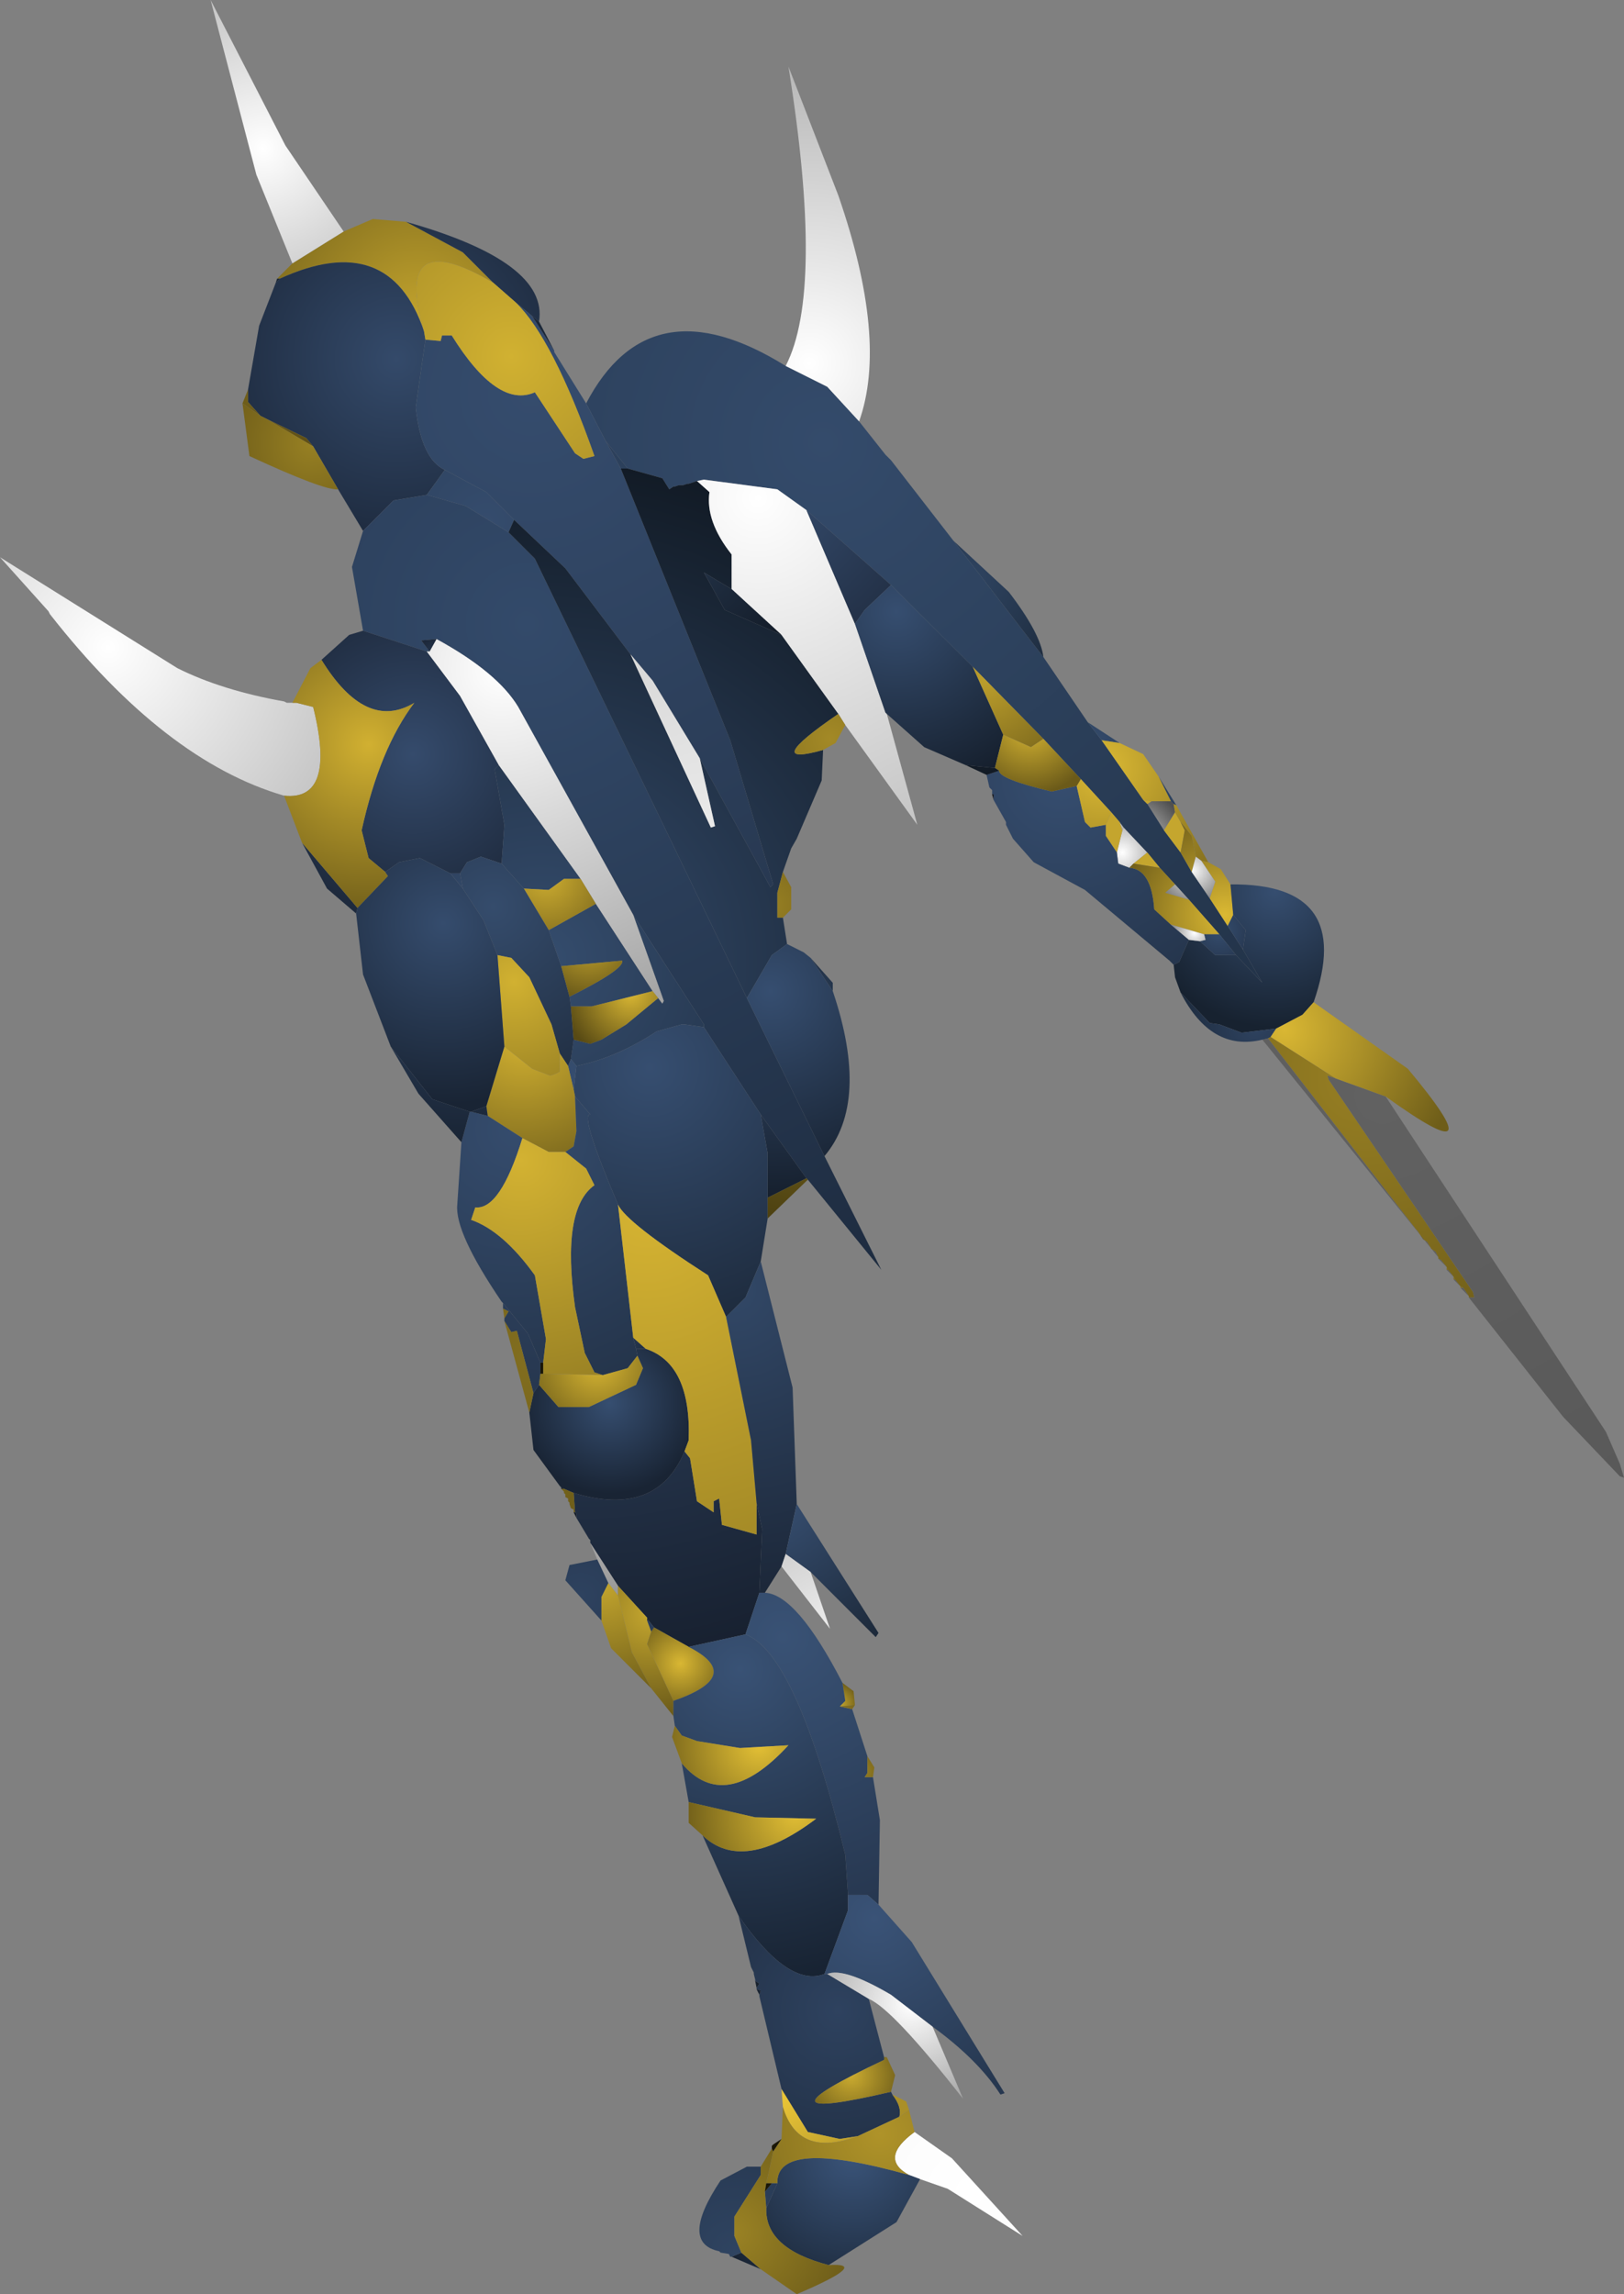 <?xml version="1.0" encoding="UTF-8" standalone="no"?>
<svg xmlns:ffdec="https://www.free-decompiler.com/flash" xmlns:xlink="http://www.w3.org/1999/xlink" ffdec:objectType="shape" height="82.75px" width="58.6px" xmlns="http://www.w3.org/2000/svg">
  <rect width="100%" height="100%" fill="#808080" stroke="none"/>
  <g transform="matrix(1.0, 0.0, 0.0, 1.0, 40.1, 73.45)">
    <path d="M0.45 -43.6 L0.4 -43.5 0.3 -43.8 0.45 -43.6" fill="url(#gradient0)" fill-rule="evenodd" stroke="none"/>
    <path d="M0.4 -43.5 L0.45 -43.6 1.3 -42.7 0.8 -42.3 0.65 -42.15 0.25 -42.3 0.2 -42.7 0.4 -43.5 M1.45 -44.55 L2.15 -44.55 2.25 -44.45 2.3 -44.15 1.9 -43.5 1.3 -44.45 1.45 -44.55" fill="url(#gradient1)" fill-rule="evenodd" stroke="none"/>
    <path d="M0.45 -43.6 L0.3 -43.8 0.0 -44.15 -1.1 -45.35 -2.45 -46.8 -5.0 -49.4 -7.95 -52.35 -11.0 -55.05 -12.05 -55.8 -14.7 -56.15 -14.95 -56.1 -15.25 -56.0 -15.3 -56.0 -15.45 -55.95 -15.6 -55.95 -15.75 -55.9 -15.8 -55.9 -15.95 -55.8 -16.2 -56.2 -17.45 -56.55 -18.25 -57.55 -18.95 -58.9 Q-16.65 -63.3 -11.75 -60.25 L-10.25 -59.5 -9.1 -58.25 -8.15 -57.05 -7.95 -56.85 -5.7 -53.95 -2.45 -49.75 -0.85 -47.4 -0.35 -46.75 1.15 -44.6 1.3 -44.45 1.9 -43.5 2.5 -42.7 2.9 -42.0 3.55 -41.05 4.2 -40.05 4.75 -39.2 5.45 -38.0 4.5 -39.0 3.9 -39.75 2.8 -41.0 2.3 -41.55 1.75 -42.15 1.3 -42.7 0.45 -43.6" fill="url(#gradient2)" fill-rule="evenodd" stroke="none"/>
    <path d="M0.3 -43.8 L0.4 -43.5 0.2 -42.7 -0.2 -43.3 -0.2 -43.7 0.0 -44.15 0.3 -43.8 M0.8 -42.3 L1.3 -42.7 1.75 -42.15 0.8 -42.3 M1.45 -44.55 L1.3 -44.45 1.15 -44.6 1.45 -44.55 M1.9 -43.5 L2.3 -44.15 2.5 -43.8 2.65 -43.5 2.5 -42.7 1.9 -43.5" fill="url(#gradient3)" fill-rule="evenodd" stroke="none"/>
    <path d="M0.2 -42.7 L0.25 -42.3 0.65 -42.15 Q1.45 -42.1 1.55 -40.65 L2.15 -40.1 2.8 -39.55 2.45 -38.75 2.25 -38.65 2.1 -38.8 -0.95 -41.35 -2.8 -42.35 -3.55 -43.2 -3.8 -43.7 -3.8 -43.8 -4.25 -44.6 -4.25 -44.8 -4.3 -44.8 -4.3 -44.95 -4.4 -45.05 -4.5 -45.5 -4.05 -45.65 Q-4.05 -45.35 -2.15 -44.9 L-1.25 -45.1 -0.95 -43.8 -0.75 -43.6 -0.2 -43.7 -0.2 -43.3 0.2 -42.7 M2.25 -44.45 L2.15 -44.55 1.7 -45.45 2.35 -44.4 2.25 -44.45 M0.3 -46.65 L-0.35 -46.75 -0.85 -47.4 0.3 -46.65" fill="url(#gradient4)" fill-rule="evenodd" stroke="none"/>
    <path d="M2.15 -44.55 L1.45 -44.55 1.15 -44.6 -0.35 -46.75 0.3 -46.65 1.15 -46.25 1.7 -45.45 2.15 -44.55 M2.3 -44.15 L2.25 -44.45 2.35 -44.4 3.5 -42.35 3.25 -42.4 3.05 -42.55 2.9 -43.3 2.5 -43.8 2.3 -44.15 M-1.1 -45.35 L0.0 -44.15 -0.2 -43.7 -0.75 -43.6 -0.95 -43.8 -1.25 -45.1 -1.1 -45.35" fill="url(#gradient5)" fill-rule="evenodd" stroke="none"/>
    <path d="M0.65 -42.15 L0.8 -42.3 1.75 -42.15 2.3 -41.55 1.95 -41.25 2.8 -41.0 3.9 -39.75 3.35 -39.75 2.15 -40.1 1.55 -40.65 Q1.45 -42.1 0.65 -42.15 M2.5 -42.7 L2.65 -43.5 2.5 -43.8 2.9 -43.3 3.05 -42.55 2.9 -42.0 2.5 -42.7 M3.25 -42.4 L3.5 -42.35 3.95 -42.1 4.3 -41.55 4.4 -40.45 4.2 -40.05 3.55 -41.05 3.75 -41.65 3.25 -42.4" fill="url(#gradient6)" fill-rule="evenodd" stroke="none"/>
    <path d="M3.05 -42.55 L3.25 -42.4 3.75 -41.65 3.55 -41.05 2.9 -42.0 3.05 -42.55 M2.8 -41.0 L1.95 -41.25 2.3 -41.55 2.8 -41.0" fill="url(#gradient7)" fill-rule="evenodd" stroke="none"/>
    <path d="M4.4 -40.45 L4.3 -41.55 Q8.8 -41.6 7.3 -37.3 L6.9 -36.85 5.95 -36.35 4.7 -36.2 3.9 -36.5 3.55 -36.55 2.5 -37.65 2.3 -38.2 2.25 -38.65 2.45 -38.75 2.8 -39.55 3.2 -39.5 3.75 -39.0 4.5 -39.0 5.45 -38.0 4.75 -39.2 4.85 -39.9 4.4 -40.45" fill="url(#gradient8)" fill-rule="evenodd" stroke="none"/>
    <path d="M3.35 -39.75 L3.9 -39.75 4.5 -39.0 3.75 -39.0 3.2 -39.5 3.4 -39.55 3.35 -39.75 M4.4 -40.45 L4.85 -39.9 4.75 -39.2 4.2 -40.05 4.4 -40.45" fill="url(#gradient9)" fill-rule="evenodd" stroke="none"/>
    <path d="M2.15 -40.1 L3.35 -39.75 3.4 -39.55 3.2 -39.5 2.8 -39.55 2.15 -40.1" fill="url(#gradient10)" fill-rule="evenodd" stroke="none"/>
    <path d="M12.9 -26.65 L12.9 -26.7 12.7 -27.0 12.6 -27.05 12.4 -27.3 12.35 -27.4 12.15 -27.65 12.1 -27.75 11.9 -28.0 11.8 -28.05 11.8 -28.1 11.7 -28.3 11.55 -28.4 11.4 -28.65 11.25 -28.75 11.05 -29.05 11.0 -29.1 5.65 -36.0 5.75 -36.05 8.1 -34.55 7.8 -34.65 7.85 -34.5 13.05 -26.85 13.1 -26.65 12.9 -26.65" fill="url(#gradient11)" fill-rule="evenodd" stroke="none"/>
    <path d="M9.9 -33.9 L17.85 -21.8 18.35 -20.65 18.5 -20.15 18.35 -20.2 16.3 -22.35 12.9 -26.65 13.1 -26.65 13.05 -26.85 7.85 -34.5 7.8 -34.65 8.1 -34.55 9.9 -33.9 M12.9 -26.7 L12.6 -27.0 12.7 -27.0 12.9 -26.7 M12.6 -27.05 L12.35 -27.3 12.4 -27.3 12.6 -27.05 M12.35 -27.4 L12.1 -27.65 12.15 -27.65 12.35 -27.4 M12.1 -27.75 L11.8 -28.05 11.9 -28.0 12.1 -27.75 M11.8 -28.1 L5.45 -35.95 5.65 -36.0 11.0 -29.1 11.05 -29.05 11.25 -28.75 11.4 -28.65 11.55 -28.4 11.7 -28.3 11.8 -28.1" fill="url(#gradient12)" fill-rule="evenodd" stroke="none"/>
    <path d="M5.45 -35.95 Q3.6 -35.5 2.5 -37.65 L3.55 -36.55 3.9 -36.5 4.7 -36.2 5.95 -36.35 5.75 -36.05 5.65 -36.0 5.45 -35.95" fill="url(#gradient13)" fill-rule="evenodd" stroke="none"/>
    <path d="M7.3 -37.3 L10.7 -34.9 Q14.0 -30.95 9.9 -33.9 L8.1 -34.55 5.75 -36.05 5.95 -36.35 6.9 -36.85 7.3 -37.3" fill="url(#gradient14)" fill-rule="evenodd" stroke="none"/>
    <path d="M12.6 -27.0 L12.6 -27.05 12.7 -27.0 12.6 -27.0 M12.35 -27.3 L12.35 -27.4 12.4 -27.3 12.35 -27.3 M12.1 -27.65 L12.1 -27.75 12.15 -27.65 12.1 -27.65" fill="url(#gradient15)" fill-rule="evenodd" stroke="none"/>
    <path d="M-30.1 -63.4 L-29.55 -63.95 -27.7 -65.1 -26.65 -65.55 -25.45 -65.45 -23.4 -64.35 -22.3 -63.25 Q-25.95 -65.4 -24.8 -61.5 -26.05 -65.2 -30.0 -63.4 L-30.1 -63.4" fill="url(#gradient16)" fill-rule="evenodd" stroke="none"/>
    <path d="M-27.0 -54.3 L-27.9 -55.8 -28.8 -57.35 -29.05 -57.65 -30.5 -58.35 -30.7 -58.45 -31.15 -58.95 -31.15 -59.4 -30.75 -61.7 -30.15 -63.25 -30.0 -63.4 Q-26.05 -65.2 -24.8 -61.5 L-24.75 -61.2 -25.1 -58.75 Q-24.9 -56.9 -24.05 -56.5 L-24.7 -55.6 -25.9 -55.4 -27.0 -54.3 M-25.45 -65.45 Q-20.3 -64.0 -20.65 -61.85 L-20.9 -62.05 -21.5 -62.55 -22.3 -63.25 -23.4 -64.35 -25.45 -65.45" fill="url(#gradient17)" fill-rule="evenodd" stroke="none"/>
    <path d="M-30.15 -63.25 L-30.1 -63.4 -30.0 -63.4 -30.15 -63.25" fill="url(#gradient18)" fill-rule="evenodd" stroke="none"/>
    <path d="M-29.55 -63.95 L-30.85 -67.15 -32.5 -73.45 -29.8 -68.2 -27.7 -65.1 -29.55 -63.95" fill="url(#gradient19)" fill-rule="evenodd" stroke="none"/>
    <path d="M-20.1 -60.8 L-20.1 -60.75 -18.95 -58.9 -18.25 -57.55 -17.7 -56.55 -13.75 -46.75 -12.2 -41.55 -12.3 -41.45 -14.85 -46.1 -16.55 -48.9 -17.35 -49.85 -19.7 -52.95 -21.55 -54.7 -22.55 -55.7 -24.05 -56.5 Q-24.9 -56.9 -25.1 -58.75 L-24.75 -61.2 -24.2 -61.15 -24.15 -61.35 -23.8 -61.35 Q-22.15 -58.7 -20.8 -59.3 L-19.35 -57.1 -19.05 -56.9 -18.65 -57.0 Q-20.15 -61.25 -21.5 -62.55 L-20.9 -62.05 -20.1 -60.8" fill="url(#gradient20)" fill-rule="evenodd" stroke="none"/>
    <path d="M-22.3 -63.25 L-21.5 -62.55 Q-20.15 -61.25 -18.65 -57.0 L-19.05 -56.9 -19.35 -57.1 -20.8 -59.3 Q-22.15 -58.7 -23.8 -61.35 L-24.15 -61.35 -24.2 -61.15 -24.75 -61.2 -24.8 -61.5 Q-25.95 -65.4 -22.3 -63.25" fill="url(#gradient21)" fill-rule="evenodd" stroke="none"/>
    <path d="M-31.35 -58.9 L-31.15 -59.4 -31.15 -58.95 -30.7 -58.45 -31.35 -58.9 M-30.5 -58.35 L-29.05 -57.65 -28.8 -57.35 -30.5 -58.35" fill="url(#gradient22)" fill-rule="evenodd" stroke="none"/>
    <path d="M-27.9 -55.8 Q-28.4 -55.75 -31.1 -57.0 L-31.35 -58.9 -30.7 -58.45 -30.5 -58.35 -28.8 -57.35 -27.9 -55.8" fill="url(#gradient23)" fill-rule="evenodd" stroke="none"/>
    <path d="M-29.85 -44.75 Q-34.15 -46.0 -38.3 -51.3 L-38.35 -51.4 -40.1 -53.35 -33.7 -49.35 Q-32.1 -48.55 -29.85 -48.15 L-29.75 -48.1 -29.55 -48.1 -29.4 -48.1 -28.8 -47.95 Q-27.95 -44.55 -29.85 -44.75" fill="url(#gradient24)" fill-rule="evenodd" stroke="none"/>
    <path d="M-24.05 -56.5 L-22.55 -55.7 -21.55 -54.7 -21.75 -54.25 -23.3 -55.2 -24.7 -55.6 -24.05 -56.5 M-17.7 -56.55 L-18.25 -57.55 -17.45 -56.55 -17.7 -56.55" fill="url(#gradient25)" fill-rule="evenodd" stroke="none"/>
    <path d="M-10.35 -31.75 L-8.3 -27.65 -10.95 -30.9 -11.0 -30.95 -12.65 -33.25 -14.7 -36.4 -14.7 -36.5 -17.25 -40.45 -21.4 -47.95 Q-22.15 -49.2 -24.35 -50.4 L-24.9 -50.35 -24.6 -49.95 -24.7 -49.95 -27.0 -50.7 -27.4 -53.0 -27.0 -54.3 -25.9 -55.4 -24.7 -55.6 -23.3 -55.2 -21.75 -54.25 -20.8 -53.3 -13.15 -37.45 -10.35 -31.75" fill="url(#gradient26)" fill-rule="evenodd" stroke="none"/>
    <path d="M-27.25 -40.5 L-28.3 -41.4 -29.2 -43.05 -27.2 -40.7 -27.25 -40.5 M-28.5 -49.65 L-27.5 -50.55 -27.0 -50.7 -24.7 -49.95 -23.5 -48.35 -22.1 -45.85 -22.25 -45.7 -21.9 -43.7 -22.0 -42.3 -22.75 -42.55 -23.25 -42.35 -23.5 -41.95 -23.85 -41.95 -24.95 -42.5 -25.7 -42.35 -26.2 -42.0 -26.8 -42.5 -27.05 -43.5 Q-26.4 -46.45 -25.15 -48.1 -26.9 -47.05 -28.5 -49.65" fill="url(#gradient27)" fill-rule="evenodd" stroke="none"/>
    <path d="M-10.4 -46.4 L-10.45 -45.3 -11.35 -43.2 -11.55 -42.85 -11.85 -42.0 -12.05 -41.25 -12.05 -40.35 -11.85 -40.35 -11.7 -39.4 -12.25 -39.0 -13.15 -37.45 -20.8 -53.3 -21.75 -54.25 -21.55 -54.7 -19.7 -52.95 -17.35 -49.85 -14.45 -43.6 -14.3 -43.65 -14.85 -46.1 -12.3 -41.45 -12.2 -41.55 -13.75 -46.75 -17.7 -56.55 -17.45 -56.55 -16.2 -56.2 -15.95 -55.8 -15.8 -55.9 -15.75 -55.9 -15.6 -55.95 -15.45 -55.95 -15.3 -56.0 -15.25 -56.0 -14.95 -56.1 -14.5 -55.7 Q-14.65 -54.65 -13.7 -53.45 L-13.7 -52.2 -14.7 -52.8 -13.95 -51.45 -11.9 -50.55 -9.85 -47.7 Q-12.7 -45.75 -10.4 -46.4 M-22.1 -45.85 L-19.15 -41.75 -19.75 -41.75 -20.3 -41.35 -21.2 -41.4 -22.0 -42.3 -21.9 -43.7 -22.25 -45.7 -22.1 -45.85 M-18.6 -40.85 L-16.55 -37.7 -18.75 -37.15 -19.5 -37.15 -19.55 -37.5 Q-17.55 -38.5 -17.65 -38.8 L-19.85 -38.6 -20.3 -39.9 -18.6 -40.85 M-16.35 -37.45 L-16.2 -37.25 -16.15 -37.35 -17.25 -40.45 -14.7 -36.5 -14.7 -36.4 -15.4 -36.5 -15.5 -36.5 -16.4 -36.25 Q-17.85 -35.3 -19.3 -35.0 L-19.5 -35.25 -19.4 -35.95 -18.8 -35.8 -18.4 -35.95 -17.5 -36.5 -16.35 -37.45" fill="url(#gradient28)" fill-rule="evenodd" stroke="none"/>
    <path d="M-24.6 -49.95 L-24.35 -50.4 Q-22.15 -49.2 -21.4 -47.95 L-17.25 -40.45 -16.15 -37.35 -16.2 -37.25 -16.35 -37.45 -16.55 -37.7 -18.6 -40.85 -19.15 -41.75 -22.1 -45.85 -23.5 -48.35 -24.7 -49.95 -24.6 -49.95" fill="url(#gradient29)" fill-rule="evenodd" stroke="none"/>
    <path d="M-24.35 -50.4 L-24.6 -49.95 -24.9 -50.35 -24.35 -50.4" fill="url(#gradient30)" fill-rule="evenodd" stroke="none"/>
    <path d="M-20.65 -61.85 L-20.1 -60.8 -20.9 -62.05 -20.65 -61.85" fill="url(#gradient31)" fill-rule="evenodd" stroke="none"/>
    <path d="M-8.1 -47.7 L-7.0 -43.7 -9.6 -47.3 -9.85 -47.7 -11.9 -50.55 -13.7 -52.2 -13.7 -53.45 Q-14.65 -54.65 -14.5 -55.7 L-14.95 -56.1 -14.7 -56.15 -12.05 -55.8 -11.0 -55.05 -9.25 -50.95 -8.15 -47.75 -8.1 -47.7" fill="url(#gradient32)" fill-rule="evenodd" stroke="none"/>
    <path d="M-11.75 -60.25 Q-10.35 -62.95 -11.65 -71.05 L-9.85 -66.4 Q-8.05 -61.2 -9.1 -58.25 L-10.25 -59.5 -11.75 -60.25" fill="url(#gradient33)" fill-rule="evenodd" stroke="none"/>
    <path d="M-13.7 -52.2 L-11.9 -50.55 -13.95 -51.45 -14.7 -52.8 -13.7 -52.2" fill="url(#gradient34)" fill-rule="evenodd" stroke="none"/>
    <path d="M-5.7 -53.95 L-3.7 -52.1 Q-2.55 -50.6 -2.45 -49.75 L-5.7 -53.95" fill="url(#gradient35)" fill-rule="evenodd" stroke="none"/>
    <path d="M-11.0 -55.05 L-7.95 -52.35 -8.9 -51.45 -9.25 -50.95 -11.0 -55.05" fill="url(#gradient36)" fill-rule="evenodd" stroke="none"/>
    <path d="M-5.25 -45.85 L-6.75 -46.5 -8.1 -47.7 -8.15 -47.75 -9.25 -50.95 -8.9 -51.45 -7.95 -52.35 -5.0 -49.4 -3.9 -46.95 -4.2 -45.75 -5.25 -45.85" fill="url(#gradient37)" fill-rule="evenodd" stroke="none"/>
    <path d="M-5.0 -49.4 L-2.45 -46.8 -2.9 -46.5 -3.9 -46.95 -5.0 -49.4" fill="url(#gradient38)" fill-rule="evenodd" stroke="none"/>
    <path d="M-2.45 -46.8 L-1.1 -45.35 -1.25 -45.1 -2.15 -44.9 Q-4.05 -45.35 -4.05 -45.65 L-4.2 -45.75 -3.9 -46.95 -2.9 -46.5 -2.45 -46.8" fill="url(#gradient39)" fill-rule="evenodd" stroke="none"/>
    <path d="M-4.5 -45.5 L-5.25 -45.85 -4.2 -45.75 -4.05 -45.65 -4.5 -45.5" fill="url(#gradient40)" fill-rule="evenodd" stroke="none"/>
    <path d="M-4.25 -44.6 L-4.3 -44.8 -4.25 -44.8 -4.25 -44.6" fill="url(#gradient41)" fill-rule="evenodd" stroke="none"/>
    <path d="M-9.6 -47.3 L-9.95 -46.65 -10.4 -46.4 Q-12.7 -45.75 -9.85 -47.7 L-9.6 -47.3" fill="url(#gradient42)" fill-rule="evenodd" stroke="none"/>
    <path d="M-10.85 -38.9 L-10.05 -38.0 -10.05 -37.7 -10.85 -38.9" fill="url(#gradient43)" fill-rule="evenodd" stroke="none"/>
    <path d="M-17.35 -49.85 L-16.55 -48.9 -14.85 -46.1 -14.3 -43.65 -14.45 -43.6 -17.35 -49.85" fill="url(#gradient44)" fill-rule="evenodd" stroke="none"/>
    <path d="M-19.15 -41.75 L-18.6 -40.85 -20.3 -39.9 -21.2 -41.4 -20.3 -41.35 -19.75 -41.75 -19.15 -41.75" fill="url(#gradient45)" fill-rule="evenodd" stroke="none"/>
    <path d="M-21.2 -41.4 L-20.3 -39.9 -19.85 -38.6 -19.55 -37.5 -19.5 -37.15 -19.4 -35.95 -19.5 -35.25 -19.6 -35.0 -19.9 -35.45 -20.2 -36.5 -21.0 -38.2 -21.65 -38.9 -22.15 -39.0 -22.65 -40.25 -23.4 -41.4 -23.5 -41.95 -23.25 -42.35 -22.75 -42.55 -22.0 -42.3 -21.2 -41.4" fill="url(#gradient46)" fill-rule="evenodd" stroke="none"/>
    <path d="M-19.55 -37.5 L-19.85 -38.6 -17.65 -38.8 Q-17.55 -38.5 -19.55 -37.5" fill="url(#gradient47)" fill-rule="evenodd" stroke="none"/>
    <path d="M-16.55 -37.7 L-16.35 -37.45 -17.5 -36.5 -18.4 -35.95 -18.8 -35.8 -19.4 -35.95 -19.5 -37.15 -18.75 -37.15 -16.55 -37.7" fill="url(#gradient48)" fill-rule="evenodd" stroke="none"/>
    <path d="M-11.85 -42.0 L-11.55 -41.45 -11.55 -40.65 -11.85 -40.35 -12.05 -40.35 -12.05 -41.25 -11.85 -42.0" fill="url(#gradient49)" fill-rule="evenodd" stroke="none"/>
    <path d="M-11.7 -39.4 L-11.2 -39.15 -11.1 -39.1 -10.85 -38.9 -10.05 -37.7 Q-8.7 -33.7 -10.35 -31.75 L-13.15 -37.45 -12.25 -39.0 -11.7 -39.4 M-12.4 -30.25 L-12.4 -31.85 -12.65 -33.25 -11.0 -30.95 -12.4 -30.25" fill="url(#gradient50)" fill-rule="evenodd" stroke="none"/>
    <path d="M-12.4 -29.5 L-12.65 -27.95 -13.2 -26.65 -13.9 -25.95 -14.55 -27.45 Q-17.5 -29.35 -17.8 -30.0 -19.2 -33.3 -18.8 -33.25 L-19.35 -33.9 -19.4 -34.15 -19.3 -35.0 Q-17.85 -35.3 -16.4 -36.25 L-15.5 -36.5 -15.4 -36.5 -14.7 -36.4 -12.65 -33.25 -12.4 -31.85 -12.4 -30.25 -12.4 -29.5" fill="url(#gradient51)" fill-rule="evenodd" stroke="none"/>
    <path d="M-18.8 -17.8 L-18.8 -17.9 -18.85 -17.95 -19.3 -18.7 -19.3 -18.85 -19.35 -18.9 -19.4 -19.6 Q-16.4 -18.7 -15.4 -21.1 L-15.2 -20.85 -14.95 -19.3 -14.35 -18.9 -14.35 -19.3 -14.15 -19.4 -14.05 -18.45 -12.8 -18.1 -12.8 -19.25 -12.6 -18.3 -12.7 -16.0 -13.2 -14.5 -15.25 -14.05 -16.5 -14.75 -16.7 -15.0 -16.75 -15.1 -17.8 -16.25 -18.8 -17.8 M-21.9 -25.8 L-21.9 -25.9 -21.75 -26.15 -21.95 -26.25 -21.95 -26.45 -21.05 -25.35 -20.6 -24.3 -20.6 -23.9 -20.65 -23.5 -20.85 -23.2 -21.45 -25.45 -21.65 -25.4 -21.9 -25.8 M-19.3 -35.0 L-19.4 -34.15 -19.6 -35.0 -19.5 -35.25 -19.3 -35.0" fill="url(#gradient52)" fill-rule="evenodd" stroke="none"/>
    <path d="M-19.9 -35.45 L-19.9 -34.8 Q-20.05 -34.7 -20.25 -34.65 L-20.9 -34.9 -21.9 -35.7 -22.15 -39.0 -21.65 -38.9 -21.0 -38.2 -20.2 -36.5 -19.9 -35.45" fill="url(#gradient53)" fill-rule="evenodd" stroke="none"/>
    <path d="M-19.4 -34.15 L-19.35 -33.9 -19.3 -32.65 -19.4 -32.1 -19.7 -31.9 -20.3 -31.9 -21.25 -32.4 -22.5 -33.2 -22.55 -33.55 -21.9 -35.7 -20.9 -34.9 -20.25 -34.65 Q-20.05 -34.7 -19.9 -34.8 L-19.9 -35.45 -19.6 -35.0 -19.4 -34.15" fill="url(#gradient54)" fill-rule="evenodd" stroke="none"/>
    <path d="M-21.95 -26.45 L-22.0 -26.5 Q-23.7 -29.0 -23.6 -30.0 L-23.45 -32.25 -23.15 -33.35 -23.1 -33.35 -22.5 -33.2 -21.25 -32.4 Q-22.05 -29.8 -22.95 -29.9 L-23.1 -29.45 Q-21.95 -29.05 -20.8 -27.45 L-20.4 -25.15 -20.5 -24.3 -20.6 -24.3 -21.05 -25.35 -21.95 -26.45 M-19.35 -33.9 L-18.8 -33.25 Q-19.2 -33.3 -17.8 -30.0 L-17.25 -25.2 -17.15 -24.8 -17.1 -24.55 -17.45 -24.1 -18.35 -23.85 -18.65 -23.95 -19.0 -24.65 -19.35 -26.3 Q-19.85 -29.85 -18.65 -30.7 L-18.95 -31.3 -19.7 -31.9 -19.4 -32.1 -19.3 -32.65 -19.35 -33.9" fill="url(#gradient55)" fill-rule="evenodd" stroke="none"/>
    <path d="M-21.25 -32.4 L-20.3 -31.9 -19.7 -31.9 -18.95 -31.3 -18.65 -30.7 Q-19.85 -29.85 -19.35 -26.3 L-19.0 -24.65 -18.65 -23.95 -18.35 -23.85 -20.5 -23.9 -20.5 -24.3 -20.4 -25.15 -20.8 -27.45 Q-21.95 -29.05 -23.1 -29.45 L-22.95 -29.9 Q-22.05 -29.8 -21.25 -32.4" fill="url(#gradient56)" fill-rule="evenodd" stroke="none"/>
    <path d="M-17.15 -24.8 L-17.25 -25.2 -16.8 -24.8 -17.15 -24.8" fill="url(#gradient57)" fill-rule="evenodd" stroke="none"/>
    <path d="M-19.85 -19.8 L-19.9 -19.85 -20.85 -21.15 -21.0 -22.5 -20.85 -23.2 -20.65 -23.5 -19.95 -22.7 -18.85 -22.7 -17.15 -23.5 -16.9 -24.1 -17.1 -24.55 -17.15 -24.8 -16.8 -24.8 Q-15.15 -24.25 -15.25 -21.5 L-15.4 -21.1 Q-16.4 -18.7 -19.4 -19.6 L-19.75 -19.75 -19.85 -19.8" fill="url(#gradient58)" fill-rule="evenodd" stroke="none"/>
    <path d="M-17.8 -30.0 Q-17.5 -29.35 -14.55 -27.45 L-13.9 -25.95 -13.0 -21.5 -12.8 -19.25 -12.8 -18.1 -14.05 -18.45 -14.15 -19.4 -14.35 -19.3 -14.35 -18.9 -14.95 -19.3 -15.2 -20.85 -15.4 -21.1 -15.25 -21.5 Q-15.15 -24.25 -16.8 -24.8 L-17.25 -25.2 -17.8 -30.0" fill="url(#gradient59)" fill-rule="evenodd" stroke="none"/>
    <path d="M-12.65 -27.95 L-11.5 -23.4 -11.35 -19.2 -11.75 -17.4 -11.9 -16.95 -12.5 -16.0 -12.7 -16.0 -12.6 -18.3 -12.8 -19.25 -13.0 -21.5 -13.9 -25.95 -13.2 -26.65 -12.65 -27.95" fill="url(#gradient60)" fill-rule="evenodd" stroke="none"/>
    <path d="M-10.95 -30.9 L-12.4 -29.5 -12.4 -30.25 -11.0 -30.95 -10.95 -30.9" fill="url(#gradient61)" fill-rule="evenodd" stroke="none"/>
    <path d="M-29.2 -43.05 L-29.85 -44.75 Q-27.95 -44.55 -28.8 -47.95 L-29.4 -48.1 -29.55 -48.1 -28.9 -49.35 -28.5 -49.65 Q-26.9 -47.05 -25.15 -48.1 -26.4 -46.45 -27.05 -43.5 L-26.8 -42.5 -26.2 -42.0 -26.1 -41.85 -27.2 -40.7 -29.2 -43.05" fill="url(#gradient62)" fill-rule="evenodd" stroke="none"/>
    <path d="M-26.0 -35.7 L-27.0 -38.3 -27.25 -40.5 -27.2 -40.7 -26.1 -41.85 -26.2 -42.0 -25.7 -42.35 -24.95 -42.5 -23.85 -41.95 -23.4 -41.4 -22.65 -40.25 -22.15 -39.0 -21.9 -35.7 -22.55 -33.55 -23.1 -33.35 -23.15 -33.35 -24.5 -33.8 -26.0 -35.7" fill="url(#gradient63)" fill-rule="evenodd" stroke="none"/>
    <path d="M-23.45 -32.25 L-25.0 -34.0 -26.0 -35.7 -24.5 -33.8 -23.15 -33.35 -23.45 -32.25 M-22.55 -33.55 L-22.5 -33.2 -23.1 -33.35 -22.55 -33.55 M-23.85 -41.95 L-23.5 -41.95 -23.4 -41.4 -23.85 -41.95" fill="url(#gradient64)" fill-rule="evenodd" stroke="none"/>
    <path d="M-19.4 -18.9 L-19.4 -19.0 -19.5 -19.05 -19.55 -19.2 -19.55 -19.25 -19.6 -19.3 -19.6 -19.4 -19.7 -19.45 -19.7 -19.55 -19.75 -19.6 -19.75 -19.65 -19.85 -19.75 -19.75 -19.75 -19.4 -19.6 -19.35 -18.9 -19.4 -18.9 M-21.0 -22.5 L-21.9 -25.8 -21.65 -25.4 -21.45 -25.45 -20.85 -23.2 -21.0 -22.5 M-21.9 -25.9 L-21.95 -26.25 -21.75 -26.15 -21.9 -25.9" fill="url(#gradient65)" fill-rule="evenodd" stroke="none"/>
    <path d="M-20.5 -24.3 L-20.5 -23.9 -20.6 -23.9 -20.6 -24.3 -20.5 -24.3" fill="url(#gradient66)" fill-rule="evenodd" stroke="none"/>
    <path d="M-18.35 -23.85 L-17.45 -24.1 -17.1 -24.55 -16.9 -24.1 -17.15 -23.5 -18.85 -22.7 -19.95 -22.7 -20.65 -23.5 -20.6 -23.9 -20.5 -23.9 -18.35 -23.85" fill="url(#gradient67)" fill-rule="evenodd" stroke="none"/>
    <path d="M-11.35 -19.2 L-8.4 -14.55 -8.5 -14.4 -10.85 -16.75 -11.75 -17.4 -11.35 -19.2" fill="url(#gradient68)" fill-rule="evenodd" stroke="none"/>
    <path d="M-9.7 -12.75 L-9.3 -12.45 -9.25 -11.95 -9.8 -11.9 -9.6 -12.1 -9.7 -12.75" fill="url(#gradient69)" fill-rule="evenodd" stroke="none"/>
    <path d="M-19.3 -18.7 L-19.4 -18.9 -19.35 -18.9 -19.3 -18.85 -19.3 -18.7 M-19.85 -19.75 L-19.85 -19.8 -19.75 -19.75 -19.85 -19.75 M-16.75 -15.1 L-16.7 -15.0 -16.75 -15.0 -16.75 -15.1" fill="url(#gradient70)" fill-rule="evenodd" stroke="none"/>
    <path d="M-18.55 -17.2 L-18.8 -17.8 -17.8 -16.25 -17.8 -15.9 -18.15 -16.35 -18.55 -17.2" fill="url(#gradient71)" fill-rule="evenodd" stroke="none"/>
    <path d="M-15.8 -11.55 L-16.6 -12.55 -17.3 -13.85 -17.8 -15.9 -17.8 -16.25 -16.75 -15.1 -16.75 -15.0 -16.6 -14.6 -16.75 -14.15 -15.8 -12.1 -15.8 -11.55" fill="url(#gradient72)" fill-rule="evenodd" stroke="none"/>
    <path d="M-16.6 -12.55 L-18.05 -14.0 -18.4 -15.0 -18.4 -15.85 -18.15 -16.35 -17.8 -15.9 -17.3 -13.85 -16.6 -12.55" fill="url(#gradient73)" fill-rule="evenodd" stroke="none"/>
    <path d="M-18.4 -15.0 L-19.7 -16.45 -19.55 -17.0 -18.55 -17.2 -18.15 -16.35 -18.4 -15.85 -18.4 -15.0" fill="url(#gradient74)" fill-rule="evenodd" stroke="none"/>
    <path d="M-16.5 -14.75 L-15.25 -14.05 Q-13.2 -13.0 -15.8 -12.1 L-16.75 -14.15 -16.6 -14.6 -16.5 -14.75" fill="url(#gradient75)" fill-rule="evenodd" stroke="none"/>
    <path d="M-16.7 -15.0 L-16.5 -14.75 -16.6 -14.6 -16.75 -15.0 -16.7 -15.0" fill="url(#gradient76)" fill-rule="evenodd" stroke="none"/>
    <path d="M-10.85 -16.75 L-10.15 -14.7 -11.9 -16.95 -11.75 -17.4 -10.85 -16.75" fill="url(#gradient77)" fill-rule="evenodd" stroke="none"/>
    <path d="M-12.5 -16.0 Q-11.35 -15.95 -9.7 -12.75 L-9.6 -12.1 -9.8 -11.9 -9.35 -11.8 -8.8 -10.1 -8.8 -9.5 -8.9 -9.35 -8.6 -9.35 -8.35 -7.8 -8.4 -4.75 -8.8 -5.1 -9.5 -5.1 -9.6 -6.55 Q-11.35 -13.8 -13.2 -14.5 L-12.7 -16.0 -12.5 -16.0" fill="url(#gradient78)" fill-rule="evenodd" stroke="none"/>
    <path d="M-13.45 -4.35 L-14.75 -7.25 Q-13.3 -5.85 -10.65 -7.85 L-12.85 -7.9 -15.25 -8.45 -15.5 -9.85 Q-13.95 -8.0 -11.65 -10.5 L-13.4 -10.4 -14.95 -10.65 -15.5 -10.85 -15.75 -11.2 -15.8 -11.55 -15.8 -12.1 Q-13.2 -13.0 -15.25 -14.05 L-13.2 -14.5 Q-11.35 -13.8 -9.6 -6.55 L-9.5 -5.1 -9.5 -4.55 -10.35 -2.25 Q-11.65 -1.75 -13.45 -4.35" fill="url(#gradient79)" fill-rule="evenodd" stroke="none"/>
    <path d="M-15.5 -9.85 L-15.85 -10.8 -15.75 -11.2 -15.5 -10.85 -14.95 -10.65 -13.4 -10.4 -11.65 -10.5 Q-13.95 -8.0 -15.5 -9.85" fill="url(#gradient80)" fill-rule="evenodd" stroke="none"/>
    <path d="M-14.75 -7.25 L-15.25 -7.7 -15.25 -8.45 -12.85 -7.9 -10.65 -7.85 Q-13.3 -5.85 -14.75 -7.25" fill="url(#gradient81)" fill-rule="evenodd" stroke="none"/>
    <path d="M-8.75 -1.35 L-8.2 0.75 -8.2 0.85 Q-13.3 3.25 -7.95 2.0 L-7.9 2.1 Q-7.55 2.55 -7.65 2.9 L-9.15 3.6 -9.8 3.7 -10.95 3.45 -11.9 1.9 -12.7 -1.45 -12.7 -1.5 -12.65 -1.65 -12.8 -1.7 -12.8 -1.75 -12.7 -1.9 -12.85 -2.0 -12.85 -2.05 -12.9 -2.25 -12.9 -2.3 -13.0 -2.5 -13.45 -4.35 Q-11.65 -1.75 -10.35 -2.25 L-10.25 -2.25 -8.75 -1.35" fill="url(#gradient82)" fill-rule="evenodd" stroke="none"/>
    <path d="M-12.7 -1.5 L-12.8 -1.7 -12.65 -1.65 -12.7 -1.5 M-12.8 -1.75 L-12.85 -2.0 -12.7 -1.9 -12.8 -1.75" fill="url(#gradient83)" fill-rule="evenodd" stroke="none"/>
    <path d="M-8.4 -4.75 L-7.2 -3.4 -3.85 2.05 -4.0 2.1 Q-4.8 0.85 -6.45 -0.35 L-7.95 -1.5 Q-9.65 -2.5 -10.25 -2.25 L-10.35 -2.25 -9.5 -4.55 -9.5 -5.1 -8.8 -5.1 -8.4 -4.75" fill="url(#gradient84)" fill-rule="evenodd" stroke="none"/>
    <path d="M-9.25 -11.95 L-9.35 -11.8 -9.8 -11.9 -9.25 -11.95" fill="url(#gradient85)" fill-rule="evenodd" stroke="none"/>
    <path d="M-8.8 -10.1 L-8.55 -9.7 -8.6 -9.35 -8.9 -9.35 -8.8 -9.5 -8.8 -10.1" fill="url(#gradient86)" fill-rule="evenodd" stroke="none"/>
    <path d="M-6.45 -0.35 L-5.35 2.25 Q-7.9 -1.0 -8.75 -1.35 L-10.25 -2.25 Q-9.65 -2.5 -7.95 -1.5 L-6.45 -0.35" fill="url(#gradient87)" fill-rule="evenodd" stroke="none"/>
    <path d="M-7.9 2.1 L-7.4 2.35 -7.3 2.65 -7.65 2.9 Q-7.55 2.55 -7.9 2.1 M-11.85 2.55 L-11.9 1.9 -10.95 3.45 -9.8 3.7 -9.15 3.6 Q-11.3 4.4 -11.85 2.55" fill="url(#gradient88)" fill-rule="evenodd" stroke="none"/>
    <path d="M-8.1 0.75 L-7.8 1.4 -7.95 2.0 Q-13.3 3.25 -8.2 0.85 L-8.1 0.75" fill="url(#gradient89)" fill-rule="evenodd" stroke="none"/>
    <path d="M-8.2 0.75 L-8.1 0.75 -8.2 0.85 -8.2 0.75" fill="url(#gradient90)" fill-rule="evenodd" stroke="none"/>
    <path d="M-7.1 3.45 L-5.75 4.4 -3.2 7.2 -5.9 5.5 -6.9 5.15 -7.3 5.0 Q-8.4 4.4 -7.1 3.45" fill="url(#gradient91)" fill-rule="evenodd" stroke="none"/>
    <path d="M-6.9 5.15 L-7.75 6.7 -10.2 8.25 Q-12.5 7.65 -12.45 6.2 L-12.05 5.3 Q-12.1 3.65 -7.3 5.0 L-6.9 5.15 M-12.65 8.4 L-13.7 7.95 -13.35 7.8 -12.65 8.4" fill="url(#gradient92)" fill-rule="evenodd" stroke="none"/>
    <path d="M-7.3 2.65 L-7.1 3.45 Q-8.4 4.4 -7.3 5.0 -12.1 3.65 -12.05 5.3 L-12.25 5.3 -12.45 5.3 -12.2 4.15 -11.9 3.7 -11.85 2.55 Q-11.3 4.4 -9.15 3.6 L-7.65 2.9 -7.3 2.65" fill="url(#gradient93)" fill-rule="evenodd" stroke="none"/>
    <path d="M-13.7 7.95 L-13.75 7.95 -13.8 7.85 -14.1 7.8 -14.15 7.75 Q-15.6 7.45 -14.1 5.2 L-13.15 4.7 -12.65 4.7 -12.65 5.0 -13.6 6.5 -13.6 7.2 -13.35 7.8 -13.7 7.95 M-12.25 5.3 L-12.05 5.3 -12.45 6.2 -12.5 5.6 -12.25 5.3" fill="url(#gradient94)" fill-rule="evenodd" stroke="none"/>
    <path d="M-10.2 8.25 Q-8.65 8.15 -11.35 9.3 L-12.65 8.4 -13.35 7.8 -13.6 7.2 -13.6 6.5 -12.65 5.0 -12.65 4.7 -12.25 4.05 -12.2 4.15 -12.45 5.3 -12.5 5.6 -12.45 6.2 Q-12.5 7.65 -10.2 8.25" fill="url(#gradient95)" fill-rule="evenodd" stroke="none"/>
    <path d="M-12.25 4.05 L-12.25 3.95 -12.2 3.9 -11.9 3.7 -12.2 4.15 -12.25 4.05 M-12.25 5.3 L-12.5 5.6 -12.45 5.3 -12.25 5.3" fill="url(#gradient96)" fill-rule="evenodd" stroke="none"/>
  </g>
  <defs>
    <radialGradient cx="0" cy="0" gradientTransform="matrix(0.002, 0.0, 0.0, 0.002, 0.3, -43.75)" gradientUnits="userSpaceOnUse" id="gradient0" r="819.2" spreadMethod="pad">
      <stop offset="0.0" stop-color="#bdbdbd"/>
      <stop offset="1.0" stop-color="#575757"/>
    </radialGradient>
    <radialGradient cx="0" cy="0" gradientTransform="matrix(0.003, 0.0, 0.0, 0.003, 0.4, -42.7)" gradientUnits="userSpaceOnUse" id="gradient1" r="819.2" spreadMethod="pad">
      <stop offset="0.0" stop-color="#ffffff"/>
      <stop offset="1.0" stop-color="#505050"/>
    </radialGradient>
    <radialGradient cx="0" cy="0" gradientTransform="matrix(0.03, 0.0, 0.0, 0.03, -10.4, -57.5)" gradientUnits="userSpaceOnUse" id="gradient2" r="819.2" spreadMethod="pad">
      <stop offset="0.0" stop-color="#344b6b"/>
      <stop offset="1.0" stop-color="#23344a"/>
    </radialGradient>
    <radialGradient cx="0" cy="0" gradientTransform="matrix(0.004, 0.0, 0.0, 0.004, 2.6, -43.05)" gradientUnits="userSpaceOnUse" id="gradient3" r="819.2" spreadMethod="pad">
      <stop offset="0.0" stop-color="#c5a62e"/>
      <stop offset="1.0" stop-color="#c4a52e"/>
    </radialGradient>
    <radialGradient cx="0" cy="0" gradientTransform="matrix(0.01, 0.0, 0.0, 0.01, -1.8, -45.4)" gradientUnits="userSpaceOnUse" id="gradient4" r="819.2" spreadMethod="pad">
      <stop offset="0.0" stop-color="#364e70"/>
      <stop offset="1.0" stop-color="#25354c"/>
    </radialGradient>
    <radialGradient cx="0" cy="0" gradientTransform="matrix(0.006, 0.0, 0.0, 0.006, -0.35, -45.75)" gradientUnits="userSpaceOnUse" id="gradient5" r="819.2" spreadMethod="pad">
      <stop offset="0.0" stop-color="#dcba34"/>
      <stop offset="1.0" stop-color="#8a7420"/>
    </radialGradient>
    <radialGradient cx="0" cy="0" gradientTransform="matrix(0.006, 0.0, 0.0, 0.006, 4.1, -40.45)" gradientUnits="userSpaceOnUse" id="gradient6" r="819.2" spreadMethod="pad">
      <stop offset="0.0" stop-color="#dbb933"/>
      <stop offset="1.0" stop-color="#544613"/>
    </radialGradient>
    <radialGradient cx="0" cy="0" gradientTransform="matrix(0.002, 0.0, 0.0, 0.002, 2.95, -42.05)" gradientUnits="userSpaceOnUse" id="gradient7" r="819.2" spreadMethod="pad">
      <stop offset="0.0" stop-color="#f8f8f8"/>
      <stop offset="1.0" stop-color="#5a5a5a"/>
    </radialGradient>
    <radialGradient cx="0" cy="0" gradientTransform="matrix(0.006, 0.0, 0.0, 0.006, 5.9, -41.3)" gradientUnits="userSpaceOnUse" id="gradient8" r="819.2" spreadMethod="pad">
      <stop offset="0.0" stop-color="#364e70"/>
      <stop offset="1.0" stop-color="#172230"/>
    </radialGradient>
    <radialGradient cx="0" cy="0" gradientTransform="matrix(0.002, 0.0, 0.0, 0.002, 3.9, -39.9)" gradientUnits="userSpaceOnUse" id="gradient9" r="819.2" spreadMethod="pad">
      <stop offset="0.0" stop-color="#354d6e"/>
      <stop offset="1.0" stop-color="#223046"/>
    </radialGradient>
    <radialGradient cx="0" cy="0" gradientTransform="matrix(0.001, 0.0, 0.0, 0.001, 3.0, -39.8)" gradientUnits="userSpaceOnUse" id="gradient10" r="819.2" spreadMethod="pad">
      <stop offset="0.0" stop-color="#ffffff"/>
      <stop offset="1.0" stop-color="#8b8b8b"/>
    </radialGradient>
    <radialGradient cx="0" cy="0" gradientTransform="matrix(0.013, 0.0, 0.0, 0.013, 9.1, -34.6)" gradientUnits="userSpaceOnUse" id="gradient11" r="819.2" spreadMethod="pad">
      <stop offset="0.0" stop-color="#977f23"/>
      <stop offset="1.0" stop-color="#6d5c19"/>
    </radialGradient>
    <radialGradient cx="0" cy="0" gradientTransform="matrix(0.02, 0.0, 0.0, 0.02, 9.8, -33.95)" gradientUnits="userSpaceOnUse" id="gradient12" r="819.2" spreadMethod="pad">
      <stop offset="0.0" stop-color="#616161"/>
      <stop offset="1.0" stop-color="#595959"/>
    </radialGradient>
    <radialGradient cx="0" cy="0" gradientTransform="matrix(0.004, 0.0, 0.0, 0.004, 5.2, -36.4)" gradientUnits="userSpaceOnUse" id="gradient13" r="819.2" spreadMethod="pad">
      <stop offset="0.0" stop-color="#2e425f"/>
      <stop offset="1.0" stop-color="#1b2839"/>
    </radialGradient>
    <radialGradient cx="0" cy="0" gradientTransform="matrix(0.008, 0.0, 0.0, 0.008, 6.25, -36.3)" gradientUnits="userSpaceOnUse" id="gradient14" r="819.2" spreadMethod="pad">
      <stop offset="0.0" stop-color="#d9b733"/>
      <stop offset="1.0" stop-color="#6e5d19"/>
    </radialGradient>
    <radialGradient cx="0" cy="0" gradientTransform="matrix(0.019, 0.0, 0.0, 0.019, 13.85, -25.65)" gradientUnits="userSpaceOnUse" id="gradient15" r="819.2" spreadMethod="pad">
      <stop offset="0.0" stop-color="#897420"/>
      <stop offset="1.0" stop-color="#554814"/>
    </radialGradient>
    <radialGradient cx="0" cy="0" gradientTransform="matrix(0.007, 0.0, 0.0, 0.007, -25.0, -61.95)" gradientUnits="userSpaceOnUse" id="gradient16" r="819.2" spreadMethod="pad">
      <stop offset="0.0" stop-color="#c2a32d"/>
      <stop offset="1.0" stop-color="#816d1e"/>
    </radialGradient>
    <radialGradient cx="0" cy="0" gradientTransform="matrix(0.008, 0.0, 0.0, 0.008, -25.8, -60.5)" gradientUnits="userSpaceOnUse" id="gradient17" r="819.2" spreadMethod="pad">
      <stop offset="0.0" stop-color="#344a6a"/>
      <stop offset="1.0" stop-color="#1e2b3f"/>
    </radialGradient>
    <radialGradient cx="0" cy="0" gradientTransform="matrix(0.005, 0.0, 0.0, 0.005, -30.95, -61.45)" gradientUnits="userSpaceOnUse" id="gradient18" r="819.2" spreadMethod="pad">
      <stop offset="0.0" stop-color="#1c293b"/>
      <stop offset="1.0" stop-color="#16202e"/>
    </radialGradient>
    <radialGradient cx="0" cy="0" gradientTransform="matrix(0.007, 0.0, 0.0, 0.007, -30.6, -68.1)" gradientUnits="userSpaceOnUse" id="gradient19" r="819.2" spreadMethod="pad">
      <stop offset="0.0" stop-color="#ffffff"/>
      <stop offset="1.0" stop-color="#c4c4c4"/>
    </radialGradient>
    <radialGradient cx="0" cy="0" gradientTransform="matrix(0.024, 0.0, 0.0, 0.024, -20.95, -59.3)" gradientUnits="userSpaceOnUse" id="gradient20" r="819.2" spreadMethod="pad">
      <stop offset="0.0" stop-color="#354c6d"/>
      <stop offset="1.0" stop-color="#283952"/>
    </radialGradient>
    <radialGradient cx="0" cy="0" gradientTransform="matrix(0.009, 0.0, 0.0, 0.009, -21.65, -60.6)" gradientUnits="userSpaceOnUse" id="gradient21" r="819.2" spreadMethod="pad">
      <stop offset="0.0" stop-color="#d1b131"/>
      <stop offset="1.0" stop-color="#a58b27"/>
    </radialGradient>
    <radialGradient cx="0" cy="0" gradientTransform="matrix(0.004, 0.0, 0.0, 0.004, -31.15, -59.5)" gradientUnits="userSpaceOnUse" id="gradient22" r="819.2" spreadMethod="pad">
      <stop offset="0.0" stop-color="#72601b"/>
      <stop offset="1.0" stop-color="#5d4e15"/>
    </radialGradient>
    <radialGradient cx="0" cy="0" gradientTransform="matrix(0.004, 0.0, 0.0, 0.004, -28.85, -57.45)" gradientUnits="userSpaceOnUse" id="gradient23" r="819.2" spreadMethod="pad">
      <stop offset="0.0" stop-color="#978023"/>
      <stop offset="1.0" stop-color="#6f5d19"/>
    </radialGradient>
    <radialGradient cx="0" cy="0" gradientTransform="matrix(0.012, 0.0, 0.0, 0.012, -36.2, -50.1)" gradientUnits="userSpaceOnUse" id="gradient24" r="819.2" spreadMethod="pad">
      <stop offset="0.0" stop-color="#ffffff"/>
      <stop offset="1.0" stop-color="#c1c1c1"/>
    </radialGradient>
    <radialGradient cx="0" cy="0" gradientTransform="matrix(0.007, 0.0, 0.0, 0.007, -22.55, -54.65)" gradientUnits="userSpaceOnUse" id="gradient25" r="819.2" spreadMethod="pad">
      <stop offset="0.0" stop-color="#354c6d"/>
      <stop offset="1.0" stop-color="#2b3f5a"/>
    </radialGradient>
    <radialGradient cx="0" cy="0" gradientTransform="matrix(0.032, 0.0, 0.0, 0.032, -21.1, -50.95)" gradientUnits="userSpaceOnUse" id="gradient26" r="819.2" spreadMethod="pad">
      <stop offset="0.0" stop-color="#334a6a"/>
      <stop offset="1.0" stop-color="#1e2c40"/>
    </radialGradient>
    <radialGradient cx="0" cy="0" gradientTransform="matrix(0.007, 0.0, 0.0, 0.007, -25.2, -46.25)" gradientUnits="userSpaceOnUse" id="gradient27" r="819.2" spreadMethod="pad">
      <stop offset="0.0" stop-color="#354b6c"/>
      <stop offset="1.0" stop-color="#1e2a3d"/>
    </radialGradient>
    <radialGradient cx="0" cy="0" gradientTransform="matrix(0.022, 0.0, 0.0, 0.022, -20.55, -38.8)" gradientUnits="userSpaceOnUse" id="gradient28" r="819.2" spreadMethod="pad">
      <stop offset="0.0" stop-color="#354d6e"/>
      <stop offset="1.0" stop-color="#121b26"/>
    </radialGradient>
    <radialGradient cx="0" cy="0" gradientTransform="matrix(0.016, 0.0, 0.0, 0.016, -22.0, -49.3)" gradientUnits="userSpaceOnUse" id="gradient29" r="819.2" spreadMethod="pad">
      <stop offset="0.0" stop-color="#ffffff"/>
      <stop offset="1.0" stop-color="#a4a4a4"/>
    </radialGradient>
    <radialGradient cx="0" cy="0" gradientTransform="matrix(0.001, 0.0, 0.0, 0.001, -24.35, -49.7)" gradientUnits="userSpaceOnUse" id="gradient30" r="819.2" spreadMethod="pad">
      <stop offset="0.0" stop-color="#293b55"/>
      <stop offset="1.0" stop-color="#1b2637"/>
    </radialGradient>
    <radialGradient cx="0" cy="0" gradientTransform="matrix(0.005, 0.0, 0.0, 0.005, -21.3, -62.45)" gradientUnits="userSpaceOnUse" id="gradient31" r="819.2" spreadMethod="pad">
      <stop offset="0.0" stop-color="#1b2738"/>
      <stop offset="1.0" stop-color="#1b2738"/>
    </radialGradient>
    <radialGradient cx="0" cy="0" gradientTransform="matrix(0.016, 0.0, 0.0, 0.016, -12.75, -55.5)" gradientUnits="userSpaceOnUse" id="gradient32" r="819.2" spreadMethod="pad">
      <stop offset="0.0" stop-color="#ffffff"/>
      <stop offset="1.0" stop-color="#c5c5c5"/>
    </radialGradient>
    <radialGradient cx="0" cy="0" gradientTransform="matrix(0.013, 0.0, 0.0, 0.013, -10.9, -60.35)" gradientUnits="userSpaceOnUse" id="gradient33" r="819.2" spreadMethod="pad">
      <stop offset="0.0" stop-color="#ffffff"/>
      <stop offset="1.0" stop-color="#b7b7b7"/>
    </radialGradient>
    <radialGradient cx="0" cy="0" gradientTransform="matrix(0.005, 0.0, 0.0, 0.005, -14.9, -52.95)" gradientUnits="userSpaceOnUse" id="gradient34" r="819.2" spreadMethod="pad">
      <stop offset="0.0" stop-color="#213044"/>
      <stop offset="1.0" stop-color="#121a26"/>
    </radialGradient>
    <radialGradient cx="0" cy="0" gradientTransform="matrix(0.005, 0.0, 0.0, 0.005, -5.1, -52.55)" gradientUnits="userSpaceOnUse" id="gradient35" r="819.2" spreadMethod="pad">
      <stop offset="0.0" stop-color="#2f4461"/>
      <stop offset="1.0" stop-color="#1e2c3e"/>
    </radialGradient>
    <radialGradient cx="0" cy="0" gradientTransform="matrix(0.007, 0.0, 0.0, 0.007, -12.4, -55.65)" gradientUnits="userSpaceOnUse" id="gradient36" r="819.2" spreadMethod="pad">
      <stop offset="0.0" stop-color="#364d6f"/>
      <stop offset="1.0" stop-color="#233147"/>
    </radialGradient>
    <radialGradient cx="0" cy="0" gradientTransform="matrix(0.008, 0.0, 0.0, 0.008, -7.75, -51.4)" gradientUnits="userSpaceOnUse" id="gradient37" r="819.2" spreadMethod="pad">
      <stop offset="0.0" stop-color="#364e70"/>
      <stop offset="1.0" stop-color="#16202e"/>
    </radialGradient>
    <radialGradient cx="0" cy="0" gradientTransform="matrix(0.004, 0.0, 0.0, 0.004, -4.55, -49.0)" gradientUnits="userSpaceOnUse" id="gradient38" r="819.2" spreadMethod="pad">
      <stop offset="0.0" stop-color="#bd9f2c"/>
      <stop offset="1.0" stop-color="#806c1e"/>
    </radialGradient>
    <radialGradient cx="0" cy="0" gradientTransform="matrix(0.003, 0.0, 0.0, 0.003, -2.95, -47.25)" gradientUnits="userSpaceOnUse" id="gradient39" r="819.2" spreadMethod="pad">
      <stop offset="0.0" stop-color="#d5b432"/>
      <stop offset="1.0" stop-color="#6b5a19"/>
    </radialGradient>
    <radialGradient cx="0" cy="0" gradientTransform="matrix(0.002, 0.0, 0.0, 0.002, -4.6, -46.15)" gradientUnits="userSpaceOnUse" id="gradient40" r="819.2" spreadMethod="pad">
      <stop offset="0.0" stop-color="#16202d"/>
      <stop offset="1.0" stop-color="#0b1017"/>
    </radialGradient>
    <radialGradient cx="0" cy="0" gradientTransform="matrix(0.002, 0.0, 0.0, 0.002, -4.2, -44.55)" gradientUnits="userSpaceOnUse" id="gradient41" r="819.2" spreadMethod="pad">
      <stop offset="0.0" stop-color="#06090d"/>
      <stop offset="1.0" stop-color="#06090d"/>
    </radialGradient>
    <radialGradient cx="0" cy="0" gradientTransform="matrix(0.003, 0.0, 0.0, 0.003, -10.15, -46.8)" gradientUnits="userSpaceOnUse" id="gradient42" r="819.2" spreadMethod="pad">
      <stop offset="0.0" stop-color="#a38926"/>
      <stop offset="1.0" stop-color="#897420"/>
    </radialGradient>
    <radialGradient cx="0" cy="0" gradientTransform="matrix(0.003, 0.0, 0.0, 0.003, -10.45, -38.0)" gradientUnits="userSpaceOnUse" id="gradient43" r="819.2" spreadMethod="pad">
      <stop offset="0.0" stop-color="#26374e"/>
      <stop offset="1.0" stop-color="#1d2b3e"/>
    </radialGradient>
    <radialGradient cx="0" cy="0" gradientTransform="matrix(0.013, 0.0, 0.0, 0.013, -14.4, -43.55)" gradientUnits="userSpaceOnUse" id="gradient44" r="819.2" spreadMethod="pad">
      <stop offset="0.0" stop-color="#eaeaea"/>
      <stop offset="1.0" stop-color="#cecece"/>
    </radialGradient>
    <radialGradient cx="0" cy="0" gradientTransform="matrix(0.003, 0.0, 0.0, 0.003, -20.4, -41.8)" gradientUnits="userSpaceOnUse" id="gradient45" r="819.2" spreadMethod="pad">
      <stop offset="0.0" stop-color="#ccac30"/>
      <stop offset="1.0" stop-color="#826d1e"/>
    </radialGradient>
    <radialGradient cx="0" cy="0" gradientTransform="matrix(0.008, 0.0, 0.0, 0.008, -22.3, -40.75)" gradientUnits="userSpaceOnUse" id="gradient46" r="819.2" spreadMethod="pad">
      <stop offset="0.0" stop-color="#354c6c"/>
      <stop offset="1.0" stop-color="#212f43"/>
    </radialGradient>
    <radialGradient cx="0" cy="0" gradientTransform="matrix(0.003, 0.0, 0.0, 0.003, -18.85, -39.5)" gradientUnits="userSpaceOnUse" id="gradient47" r="819.2" spreadMethod="pad">
      <stop offset="0.0" stop-color="#c3a42e"/>
      <stop offset="1.0" stop-color="#5a4c15"/>
    </radialGradient>
    <radialGradient cx="0" cy="0" gradientTransform="matrix(0.003, 0.0, 0.0, 0.003, -17.35, -37.6)" gradientUnits="userSpaceOnUse" id="gradient48" r="819.2" spreadMethod="pad">
      <stop offset="0.0" stop-color="#d8b633"/>
      <stop offset="1.0" stop-color="#584a14"/>
    </radialGradient>
    <radialGradient cx="0" cy="0" gradientTransform="matrix(0.002, 0.0, 0.0, 0.002, -12.35, -40.8)" gradientUnits="userSpaceOnUse" id="gradient49" r="819.2" spreadMethod="pad">
      <stop offset="0.0" stop-color="#978023"/>
      <stop offset="1.0" stop-color="#826d1e"/>
    </radialGradient>
    <radialGradient cx="0" cy="0" gradientTransform="matrix(0.009, 0.0, 0.0, 0.009, -12.3, -37.7)" gradientUnits="userSpaceOnUse" id="gradient50" r="819.2" spreadMethod="pad">
      <stop offset="0.0" stop-color="#364e70"/>
      <stop offset="1.0" stop-color="#16202e"/>
    </radialGradient>
    <radialGradient cx="0" cy="0" gradientTransform="matrix(0.012, 0.0, 0.0, 0.012, -16.65, -34.95)" gradientUnits="userSpaceOnUse" id="gradient51" r="819.2" spreadMethod="pad">
      <stop offset="0.0" stop-color="#364e70"/>
      <stop offset="1.0" stop-color="#1d2a3c"/>
    </radialGradient>
    <radialGradient cx="0" cy="0" gradientTransform="matrix(0.025, 0.0, 0.0, 0.025, -19.15, -33.7)" gradientUnits="userSpaceOnUse" id="gradient52" r="819.2" spreadMethod="pad">
      <stop offset="0.0" stop-color="#374f71"/>
      <stop offset="1.0" stop-color="#17202f"/>
    </radialGradient>
    <radialGradient cx="0" cy="0" gradientTransform="matrix(0.005, 0.0, 0.0, 0.005, -21.55, -38.05)" gradientUnits="userSpaceOnUse" id="gradient53" r="819.2" spreadMethod="pad">
      <stop offset="0.0" stop-color="#d1b131"/>
      <stop offset="1.0" stop-color="#9b8324"/>
    </radialGradient>
    <radialGradient cx="0" cy="0" gradientTransform="matrix(0.006, 0.0, 0.0, 0.006, -21.25, -36.05)" gradientUnits="userSpaceOnUse" id="gradient54" r="819.2" spreadMethod="pad">
      <stop offset="0.0" stop-color="#d2b131"/>
      <stop offset="1.0" stop-color="#7a671d"/>
    </radialGradient>
    <radialGradient cx="0" cy="0" gradientTransform="matrix(0.012, 0.0, 0.0, 0.012, -21.5, -32.7)" gradientUnits="userSpaceOnUse" id="gradient55" r="819.2" spreadMethod="pad">
      <stop offset="0.0" stop-color="#354c6d"/>
      <stop offset="1.0" stop-color="#24344a"/>
    </radialGradient>
    <radialGradient cx="0" cy="0" gradientTransform="matrix(0.011, 0.0, 0.0, 0.011, -21.3, -31.6)" gradientUnits="userSpaceOnUse" id="gradient56" r="819.2" spreadMethod="pad">
      <stop offset="0.0" stop-color="#d3b232"/>
      <stop offset="1.0" stop-color="#957e23"/>
    </radialGradient>
    <radialGradient cx="0" cy="0" gradientTransform="matrix(0.001, 0.0, 0.0, 0.001, -17.6, -25.2)" gradientUnits="userSpaceOnUse" id="gradient57" r="819.2" spreadMethod="pad">
      <stop offset="0.0" stop-color="#283a53"/>
      <stop offset="1.0" stop-color="#213044"/>
    </radialGradient>
    <radialGradient cx="0" cy="0" gradientTransform="matrix(0.004, 0.0, 0.0, 0.004, -18.1, -22.85)" gradientUnits="userSpaceOnUse" id="gradient58" r="819.2" spreadMethod="pad">
      <stop offset="0.0" stop-color="#364e70"/>
      <stop offset="1.0" stop-color="#192434"/>
    </radialGradient>
    <radialGradient cx="0" cy="0" gradientTransform="matrix(0.017, 0.0, 0.0, 0.017, -16.75, -29.85)" gradientUnits="userSpaceOnUse" id="gradient59" r="819.2" spreadMethod="pad">
      <stop offset="0.0" stop-color="#d5b332"/>
      <stop offset="1.0" stop-color="#9f8625"/>
    </radialGradient>
    <radialGradient cx="0" cy="0" gradientTransform="matrix(0.014, 0.0, 0.0, 0.014, -13.65, -26.95)" gradientUnits="userSpaceOnUse" id="gradient60" r="819.2" spreadMethod="pad">
      <stop offset="0.0" stop-color="#324867"/>
      <stop offset="1.0" stop-color="#1b2637"/>
    </radialGradient>
    <radialGradient cx="0" cy="0" gradientTransform="matrix(0.01, 0.0, 0.0, 0.01, -9.85, -36.2)" gradientUnits="userSpaceOnUse" id="gradient61" r="819.2" spreadMethod="pad">
      <stop offset="0.0" stop-color="#8b7521"/>
      <stop offset="1.0" stop-color="#43390f"/>
    </radialGradient>
    <radialGradient cx="0" cy="0" gradientTransform="matrix(0.007, 0.0, 0.0, 0.007, -26.8, -46.6)" gradientUnits="userSpaceOnUse" id="gradient62" r="819.2" spreadMethod="pad">
      <stop offset="0.0" stop-color="#d1b031"/>
      <stop offset="1.0" stop-color="#78651c"/>
    </radialGradient>
    <radialGradient cx="0" cy="0" gradientTransform="matrix(0.008, 0.0, 0.0, 0.008, -24.1, -40.15)" gradientUnits="userSpaceOnUse" id="gradient63" r="819.2" spreadMethod="pad">
      <stop offset="0.0" stop-color="#354c6d"/>
      <stop offset="1.0" stop-color="#192434"/>
    </radialGradient>
    <radialGradient cx="0" cy="0" gradientTransform="matrix(0.01, 0.0, 0.0, 0.01, -23.4, -40.35)" gradientUnits="userSpaceOnUse" id="gradient64" r="819.2" spreadMethod="pad">
      <stop offset="0.0" stop-color="#354c6d"/>
      <stop offset="1.0" stop-color="#192434"/>
    </radialGradient>
    <radialGradient cx="0" cy="0" gradientTransform="matrix(0.009, 0.0, 0.0, 0.009, -20.9, -24.45)" gradientUnits="userSpaceOnUse" id="gradient65" r="819.2" spreadMethod="pad">
      <stop offset="0.0" stop-color="#826e1f"/>
      <stop offset="1.0" stop-color="#695918"/>
    </radialGradient>
    <radialGradient cx="0" cy="0" gradientTransform="matrix(0.001, 0.0, 0.0, 0.001, -20.55, -23.95)" gradientUnits="userSpaceOnUse" id="gradient66" r="819.2" spreadMethod="pad">
      <stop offset="0.0" stop-color="#1a1606"/>
      <stop offset="1.0" stop-color="#1a1606"/>
    </radialGradient>
    <radialGradient cx="0" cy="0" gradientTransform="matrix(0.003, 0.0, 0.0, 0.003, -18.55, -24.3)" gradientUnits="userSpaceOnUse" id="gradient67" r="819.2" spreadMethod="pad">
      <stop offset="0.0" stop-color="#d8b633"/>
      <stop offset="1.0" stop-color="#7d6a1d"/>
    </radialGradient>
    <radialGradient cx="0" cy="0" gradientTransform="matrix(0.008, 0.0, 0.0, 0.008, -12.5, -19.75)" gradientUnits="userSpaceOnUse" id="gradient68" r="819.2" spreadMethod="pad">
      <stop offset="0.0" stop-color="#3a5377"/>
      <stop offset="1.0" stop-color="#1d2a3b"/>
    </radialGradient>
    <radialGradient cx="0" cy="0" gradientTransform="matrix(0.001, 0.0, 0.0, 0.001, -9.85, -12.0)" gradientUnits="userSpaceOnUse" id="gradient69" r="819.2" spreadMethod="pad">
      <stop offset="0.0" stop-color="#caab2f"/>
      <stop offset="1.0" stop-color="#655618"/>
    </radialGradient>
    <radialGradient cx="0" cy="0" gradientTransform="matrix(0.015, 0.0, 0.0, 0.015, -21.85, -25.95)" gradientUnits="userSpaceOnUse" id="gradient70" r="819.2" spreadMethod="pad">
      <stop offset="0.0" stop-color="#1b2738"/>
      <stop offset="1.0" stop-color="#0c131b"/>
    </radialGradient>
    <radialGradient cx="0" cy="0" gradientTransform="matrix(0.003, 0.0, 0.0, 0.003, -18.2, -17.3)" gradientUnits="userSpaceOnUse" id="gradient71" r="819.2" spreadMethod="pad">
      <stop offset="0.0" stop-color="#a7a7a7"/>
      <stop offset="1.0" stop-color="#8b8b8b"/>
    </radialGradient>
    <radialGradient cx="0" cy="0" gradientTransform="matrix(0.005, 0.0, 0.0, 0.005, -16.7, -15.25)" gradientUnits="userSpaceOnUse" id="gradient72" r="819.2" spreadMethod="pad">
      <stop offset="0.0" stop-color="#c3a52e"/>
      <stop offset="1.0" stop-color="#625317"/>
    </radialGradient>
    <radialGradient cx="0" cy="0" gradientTransform="matrix(0.005, 0.0, 0.0, 0.005, -18.3, -16.35)" gradientUnits="userSpaceOnUse" id="gradient73" r="819.2" spreadMethod="pad">
      <stop offset="0.0" stop-color="#c3a52e"/>
      <stop offset="1.0" stop-color="#71601a"/>
    </radialGradient>
    <radialGradient cx="0" cy="0" gradientTransform="matrix(0.002, 0.0, 0.0, 0.002, -19.15, -15.9)" gradientUnits="userSpaceOnUse" id="gradient74" r="819.2" spreadMethod="pad">
      <stop offset="0.0" stop-color="#2e425f"/>
      <stop offset="1.0" stop-color="#2a3d58"/>
    </radialGradient>
    <radialGradient cx="0" cy="0" gradientTransform="matrix(0.002, 0.0, 0.0, 0.002, -15.55, -13.45)" gradientUnits="userSpaceOnUse" id="gradient75" r="819.2" spreadMethod="pad">
      <stop offset="0.0" stop-color="#d9b733"/>
      <stop offset="1.0" stop-color="#7c691d"/>
    </radialGradient>
    <radialGradient cx="0" cy="0" gradientTransform="matrix(0.002, 0.0, 0.0, 0.002, -16.8, -15.85)" gradientUnits="userSpaceOnUse" id="gradient76" r="819.2" spreadMethod="pad">
      <stop offset="0.0" stop-color="#2e425f"/>
      <stop offset="1.0" stop-color="#283952"/>
    </radialGradient>
    <radialGradient cx="0" cy="0" gradientTransform="matrix(0.005, 0.0, 0.0, 0.005, -10.15, -14.75)" gradientUnits="userSpaceOnUse" id="gradient77" r="819.2" spreadMethod="pad">
      <stop offset="0.0" stop-color="#ebebeb"/>
      <stop offset="1.0" stop-color="#cacaca"/>
    </radialGradient>
    <radialGradient cx="0" cy="0" gradientTransform="matrix(0.013, 0.0, 0.0, 0.013, -11.85, -14.4)" gradientUnits="userSpaceOnUse" id="gradient78" r="819.2" spreadMethod="pad">
      <stop offset="0.0" stop-color="#395275"/>
      <stop offset="1.0" stop-color="#26364e"/>
    </radialGradient>
    <radialGradient cx="0" cy="0" gradientTransform="matrix(0.014, 0.0, 0.0, 0.014, -13.4, -13.25)" gradientUnits="userSpaceOnUse" id="gradient79" r="819.2" spreadMethod="pad">
      <stop offset="0.0" stop-color="#395275"/>
      <stop offset="1.0" stop-color="#172231"/>
    </radialGradient>
    <radialGradient cx="0" cy="0" gradientTransform="matrix(0.004, 0.0, 0.0, 0.004, -12.7, -10.5)" gradientUnits="userSpaceOnUse" id="gradient80" r="819.2" spreadMethod="pad">
      <stop offset="0.0" stop-color="#e3c035"/>
      <stop offset="1.0" stop-color="#7f6b1d"/>
    </radialGradient>
    <radialGradient cx="0" cy="0" gradientTransform="matrix(0.005, 0.0, 0.0, 0.005, -11.4, -8.05)" gradientUnits="userSpaceOnUse" id="gradient81" r="819.2" spreadMethod="pad">
      <stop offset="0.0" stop-color="#e2bf35"/>
      <stop offset="1.0" stop-color="#6d5c19"/>
    </radialGradient>
    <radialGradient cx="0" cy="0" gradientTransform="matrix(0.009, 0.0, 0.0, 0.009, -9.85, -0.95)" gradientUnits="userSpaceOnUse" id="gradient82" r="819.2" spreadMethod="pad">
      <stop offset="0.0" stop-color="#2e425f"/>
      <stop offset="1.0" stop-color="#1e2b3e"/>
    </radialGradient>
    <radialGradient cx="0" cy="0" gradientTransform="matrix(0.007, 0.0, 0.0, 0.007, -12.65, -1.2)" gradientUnits="userSpaceOnUse" id="gradient83" r="819.2" spreadMethod="pad">
      <stop offset="0.0" stop-color="#182332"/>
      <stop offset="1.0" stop-color="#0a0f15"/>
    </radialGradient>
    <radialGradient cx="0" cy="0" gradientTransform="matrix(0.009, 0.0, 0.0, 0.009, -8.55, -4.25)" gradientUnits="userSpaceOnUse" id="gradient84" r="819.2" spreadMethod="pad">
      <stop offset="0.0" stop-color="#3a5377"/>
      <stop offset="1.0" stop-color="#26374f"/>
    </radialGradient>
    <radialGradient cx="0" cy="0" gradientTransform="matrix(0.002, 0.0, 0.0, 0.002, -10.4, -11.5)" gradientUnits="userSpaceOnUse" id="gradient85" r="819.2" spreadMethod="pad">
      <stop offset="0.0" stop-color="#a08725"/>
      <stop offset="1.0" stop-color="#6f5e1a"/>
    </radialGradient>
    <radialGradient cx="0" cy="0" gradientTransform="matrix(0.001, 0.0, 0.0, 0.001, -8.95, -9.55)" gradientUnits="userSpaceOnUse" id="gradient86" r="819.2" spreadMethod="pad">
      <stop offset="0.0" stop-color="#937c22"/>
      <stop offset="1.0" stop-color="#73611b"/>
    </radialGradient>
    <radialGradient cx="0" cy="0" gradientTransform="matrix(0.005, 0.0, 0.0, 0.005, -7.25, -1.15)" gradientUnits="userSpaceOnUse" id="gradient87" r="819.2" spreadMethod="pad">
      <stop offset="0.0" stop-color="#ffffff"/>
      <stop offset="1.0" stop-color="#a0a0a0"/>
    </radialGradient>
    <radialGradient cx="0" cy="0" gradientTransform="matrix(0.005, 0.0, 0.0, 0.005, -11.9, 2.25)" gradientUnits="userSpaceOnUse" id="gradient88" r="819.2" spreadMethod="pad">
      <stop offset="0.0" stop-color="#eac537"/>
      <stop offset="1.0" stop-color="#aa8f28"/>
    </radialGradient>
    <radialGradient cx="0" cy="0" gradientTransform="matrix(0.002, 0.0, 0.0, 0.002, -9.4, 1.4)" gradientUnits="userSpaceOnUse" id="gradient89" r="819.2" spreadMethod="pad">
      <stop offset="0.0" stop-color="#ccac30"/>
      <stop offset="1.0" stop-color="#7b681d"/>
    </radialGradient>
    <radialGradient cx="0" cy="0" gradientTransform="matrix(0.002, 0.0, 0.0, 0.002, -9.0, 1.2)" gradientUnits="userSpaceOnUse" id="gradient90" r="819.2" spreadMethod="pad">
      <stop offset="0.0" stop-color="#8e7821"/>
      <stop offset="1.0" stop-color="#715f1a"/>
    </radialGradient>
    <radialGradient cx="0" cy="0" gradientTransform="matrix(0.005, 0.0, 0.0, 0.005, -5.1, 5.6)" gradientUnits="userSpaceOnUse" id="gradient91" r="819.2" spreadMethod="pad">
      <stop offset="0.0" stop-color="#ffffff"/>
      <stop offset="1.0" stop-color="#fbfbfb"/>
    </radialGradient>
    <radialGradient cx="0" cy="0" gradientTransform="matrix(0.007, 0.0, 0.0, 0.007, -9.35, 4.3)" gradientUnits="userSpaceOnUse" id="gradient92" r="819.2" spreadMethod="pad">
      <stop offset="0.0" stop-color="#3a5479"/>
      <stop offset="1.0" stop-color="#182332"/>
    </radialGradient>
    <radialGradient cx="0" cy="0" gradientTransform="matrix(0.006, 0.0, 0.0, 0.006, -8.35, 3.5)" gradientUnits="userSpaceOnUse" id="gradient93" r="819.2" spreadMethod="pad">
      <stop offset="0.0" stop-color="#af9329"/>
      <stop offset="1.0" stop-color="#86711f"/>
    </radialGradient>
    <radialGradient cx="0" cy="0" gradientTransform="matrix(0.004, 0.0, 0.0, 0.004, -13.55, 7.85)" gradientUnits="userSpaceOnUse" id="gradient94" r="819.2" spreadMethod="pad">
      <stop offset="0.0" stop-color="#2f4461"/>
      <stop offset="1.0" stop-color="#293b55"/>
    </radialGradient>
    <radialGradient cx="0" cy="0" gradientTransform="matrix(0.005, 0.0, 0.0, 0.005, -13.65, 7.05)" gradientUnits="userSpaceOnUse" id="gradient95" r="819.2" spreadMethod="pad">
      <stop offset="0.0" stop-color="#9a8224"/>
      <stop offset="1.0" stop-color="#705f1a"/>
    </radialGradient>
    <radialGradient cx="0" cy="0" gradientTransform="matrix(0.004, 0.0, 0.0, 0.004, -11.35, 3.5)" gradientUnits="userSpaceOnUse" id="gradient96" r="819.2" spreadMethod="pad">
      <stop offset="0.0" stop-color="#1d1907"/>
      <stop offset="1.0" stop-color="#1a1606"/>
    </radialGradient>
  </defs>
</svg>
